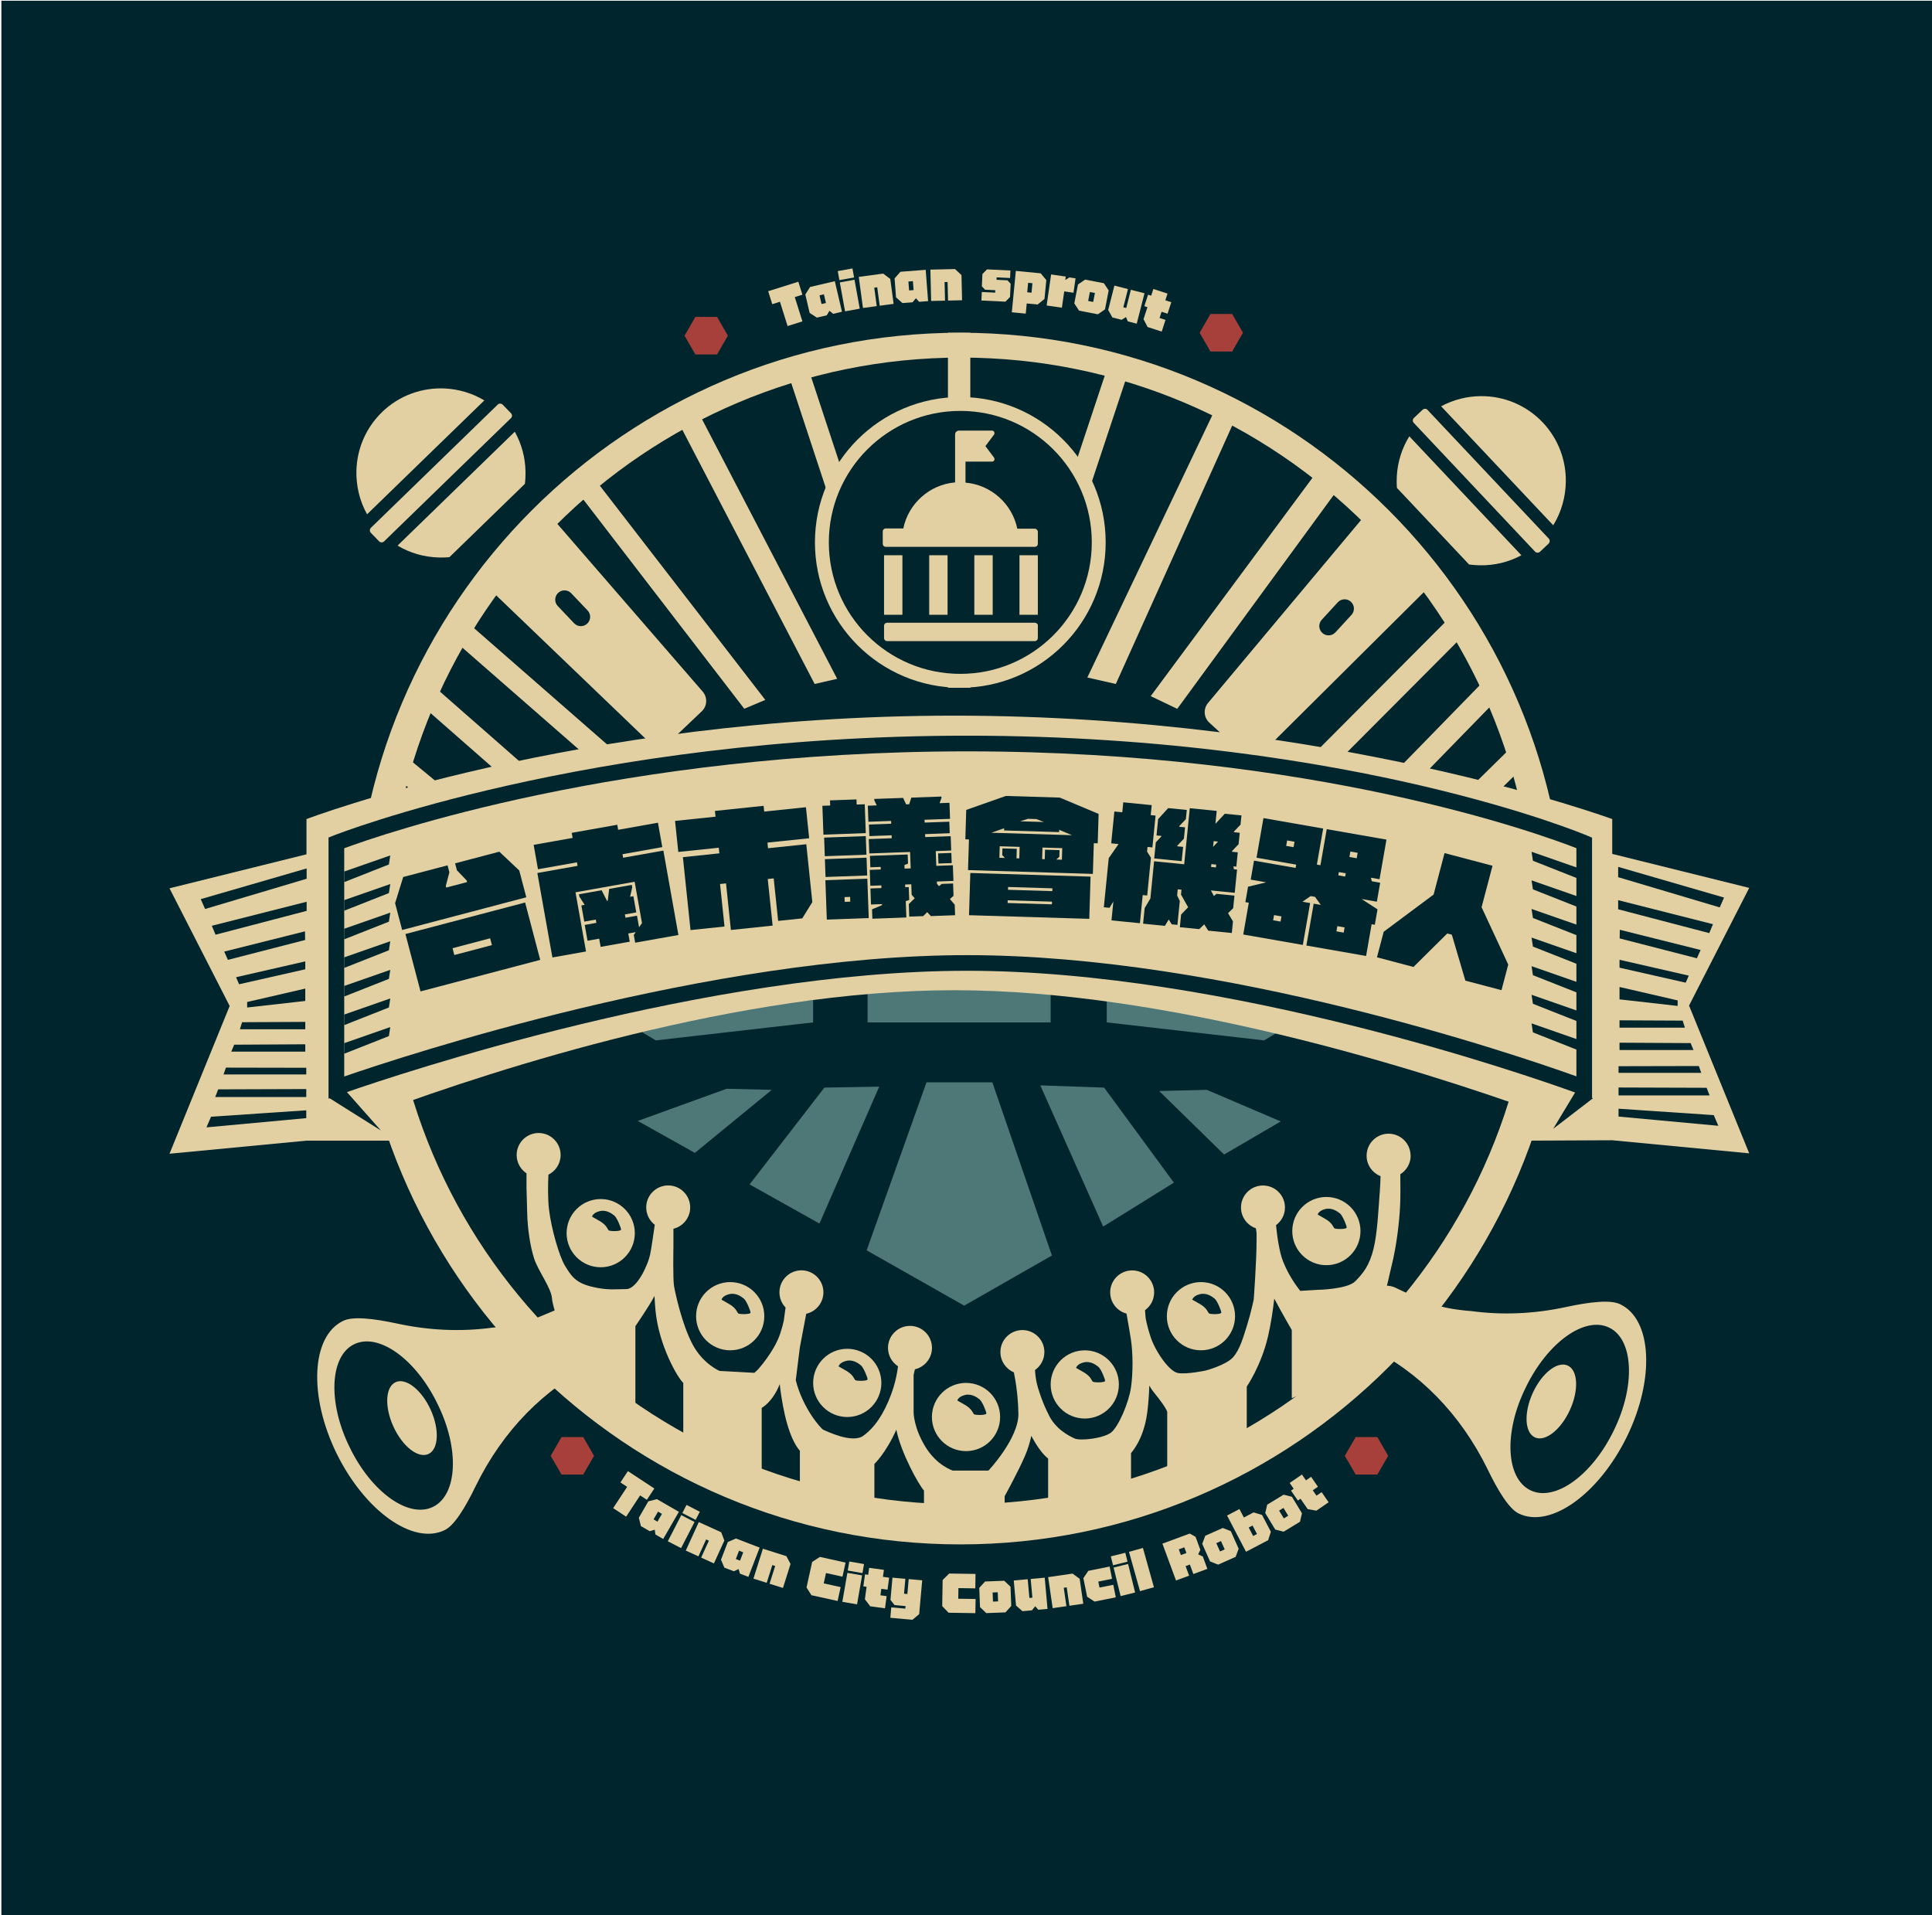<?xml version="1.0" encoding="UTF-8"?><svg xmlns="http://www.w3.org/2000/svg" viewBox="0 0 863.87 856.38"><defs><style>.cls-1{fill:#e0cea1;}.cls-2{fill:#e2d0a3;}.cls-3{fill:#00252c;}.cls-4{fill:#4e7878;}.cls-5{fill:#a7403b;}</style></defs><g id="_圖層_12"><rect class="cls-3" x=".62" y=".32" width="863.87" height="857.64"/></g><g id="_底圈"><circle class="cls-3" cx="429.76" cy="426.83" r="270.64"/></g><g id="_放射線"><rect class="cls-2" x="192.26" y="337.25" width="10" height="40.94" transform="translate(-204.28 282.63) rotate(-50.53)"/><rect class="cls-2" x="215.49" y="297.32" width="10" height="78.8" transform="translate(-178.05 280.5) rotate(-48.75)"/><rect class="cls-2" x="243.57" y="264.62" width="10" height="109.84" transform="translate(-155.61 296.41) rotate(-48.85)"/><polygon class="cls-2" points="332.79 316.91 259.07 221.07 266.75 215.27 342.19 312.95 332.79 316.91"/><polygon class="cls-2" points="364.26 305.83 303.23 188.61 312.1 183.99 374.34 303.53 364.26 305.83"/><polygon class="cls-2" points="394.7 295.37 353.68 170.94 362.57 168.22 403.59 292.64 394.7 295.37"/><rect class="cls-2" x="637.15" y="349.37" width="50.35" height="10" transform="translate(-58.38 566.11) rotate(-44.52)"/><rect class="cls-2" x="599.42" y="329.37" width="83.93" height="10" transform="translate(-45.76 560.21) rotate(-45.73)"/><rect class="cls-2" x="557.1" y="311.91" width="115.21" height="10" transform="translate(-43.65 528.71) rotate(-45.11)"/><polygon class="cls-2" points="526.39 316.95 514.52 311.27 588.8 211 598.85 217.93 526.39 316.95"/><polygon class="cls-2" points="498.93 305.83 486.19 302.94 542.47 184.81 551.51 189.09 498.93 305.83"/><polygon class="cls-2" points="461.63 295.37 452.62 292.4 495.65 162.93 504.65 165.9 461.63 295.37"/><rect class="cls-2" x="423.86" y="148.78" width="10" height="158.75"/></g><g id="_議會"><path class="cls-3" d="M182.98,485.06l51.72-12.48,196.86,111.59,190.26-111.59,53.98,20.44s-28.63,102.83-85.3,143.15c-56.67,40.31-93.82,57.86-158.21,59.6-64.38,1.74-130.4-32.14-157.28-55.51-26.87-23.37-86.88-88.72-92.03-155.19Z"/><polygon class="cls-4" points="387.94 443.93 428.41 437.97 469.78 444.87 469.78 457.15 387.94 457.15 387.94 443.93"/><polygon class="cls-4" points="363.58 447.13 363.58 457.15 293.21 465.2 287.05 461.48 326.85 450.77 363.58 447.13"/><polygon class="cls-4" points="494.87 447.13 494.87 457.15 565.24 465.2 571.4 461.48 531.6 450.77 494.87 447.13"/><polygon class="cls-4" points="414.27 483.95 443.72 483.95 470.35 561.38 431.13 583.8 387.51 559.07 414.27 483.95"/><polygon class="cls-4" points="393.12 485.88 368.61 486.31 335.17 529.6 366.41 547.09 393.12 485.88"/><polygon class="cls-4" points="465.16 485.31 493.7 486.31 524.89 528.81 493.27 548.45 465.16 485.31"/><polygon class="cls-4" points="345.09 487.31 310.7 515.5 285.19 501.21 324.89 486.83 345.09 487.31"/><polygon class="cls-4" points="518.3 487.83 547.33 516.23 572.68 501.43 539.61 487.31 518.3 487.83"/></g><g id="_觀眾"><path class="cls-3" d="M568.65,641.92h0s-.01.02,0,0Z"/><path class="cls-3" d="M641.82,516.91c0-10.94-8.9-19.83-19.83-19.83s-19.83,8.9-19.83,19.83c0,5.51,2.23,10.59,6.01,14.24-.03.47-.06.92-.1,1.36-.11,1.39-.22,2.96-.33,4.67,0,.07,0,.14-.01.21-3.49-4.2-8.75-6.88-14.64-6.88-3.2,0-6.21.8-8.86,2.2-2.93-7.29-10.07-12.46-18.4-12.46-10.94,0-19.83,8.9-19.83,19.83,0,5.92,2.64,11.39,6.97,15.09-.03,6.14-.57,15.34-.92,20.8-3.48-4.49-8.91-7.39-15.03-7.39-4.01,0-7.73,1.25-10.8,3.37-2.58-7.96-10.06-13.74-18.87-13.74-10.94,0-19.83,8.9-19.83,19.83,0,6.54,3.22,12.49,8.32,16.14.46,2.63.8,4.71,1.02,6.18-3.24-2.57-7.33-4.11-11.79-4.11-2.92,0-5.67.68-8.14,1.85-2.74-7.68-10.06-13.19-18.67-13.19-10.94,0-19.83,8.9-19.83,19.83,0,3.82,1.09,7.44,3.02,10.53-2.79-1.61-6.03-2.55-9.48-2.55-2.79,0-5.44.62-7.83,1.7,2.34-3.27,3.69-7.26,3.69-11.55,0-10.94-8.9-19.83-19.83-19.83s-19.08,8.19-19.77,18.51c-2.76-1.57-5.95-2.47-9.36-2.47-3.59,0-6.93,1.01-9.79,2.74l1.38-7.25c5.41-3.58,8.82-9.67,8.82-16.52,0-10.94-8.9-19.83-19.83-19.83-9.61,0-17.64,6.87-19.45,15.95-3.44-3.45-8.2-5.58-13.46-5.58-5.53,0-10.5,2.38-13.98,6.15-.08-.39-.15-.76-.2-1.07-.24-1.75-.27-9.52-.15-15.67v-2.37c4.63-3.67,7.49-9.31,7.49-15.53,0-10.94-8.9-19.83-19.83-19.83-9.7,0-17.78,7-19.49,16.22-3.24-2.55-7.31-4.08-11.74-4.08-4.73,0-9.04,1.74-12.37,4.59-.11-1.93-.15-4.13-.12-6.5,3.55-3.63,5.61-8.55,5.61-13.83,0-10.94-8.9-19.83-19.83-19.83s-19.83,8.9-19.83,19.83c0,4.6,1.58,8.97,4.4,12.46v2.47s.16,4.29.32,11.18c.19,8.22,1.53,16.91,3.58,23.26,1.06,3.29,2.84,6.53,4.56,9.65,1.06,1.92,2.64,4.81,2.97,5.98.87,8.86,13.36,26.15,19.72,32.35,6.9,6.73,20.63,17.99,21.21,18.47l16.34,13.38c.48.79.95.37,1.41,1.05l5.6,2.74c1.27.62,31.25,15.3,35.26,17.16l11.28,5.24,53.32,14.6,58.25.64,52.68-12.07.45-.1,3.38-1.74,51.87-31.44s.01-.02,0,0l14.64-7.66c.9-.47,22.14-11.75,33.49-32.63,3.14-5.78,5.54-9.89,7.47-13.2,4.27-7.31,6.62-11.34,8.65-19.47,3.16-12.62,3.99-25.39,4.17-29.01.12-2.39.17-5.86.15-10.35,2.94-3.51,4.59-7.96,4.59-12.7ZM424.19,667.57v-.3s.09.03.12.04l.9.27h-1.02Z"/><path class="cls-1" d="M268.6,536.14c-8.42,0-15.25,6.83-15.25,15.25s6.83,15.25,15.25,15.25,15.25-6.83,15.25-15.25-6.83-15.25-15.25-15.25ZM272.18,550.14c-.53-.44-.79-2.32-4.12-4.22l-3.33-1.9s.26-1.66,3.33-2.45c3.06-.79,5.52,1.07,6.65,1.98,1.14.91,2.98,5.38,2.98,6.25s-4.99.79-5.52.35Z"/><path class="cls-1" d="M326.5,573.27c-8.42,0-15.25,6.83-15.25,15.25s6.83,15.25,15.25,15.25,15.25-6.83,15.25-15.25-6.83-15.25-15.25-15.25ZM330.08,587.26c-.53-.44-.79-2.32-4.12-4.22l-3.33-1.9s.26-1.66,3.33-2.45c3.06-.79,5.52,1.07,6.65,1.98,1.14.91,2.98,5.38,2.98,6.25s-4.99.79-5.52.35Z"/><path class="cls-1" d="M378.84,603.1c-8.42,0-15.25,6.83-15.25,15.25s6.83,15.25,15.25,15.25,15.25-6.83,15.25-15.25-6.83-15.25-15.25-15.25ZM382.42,617.09c-.53-.44-.79-2.32-4.12-4.22l-3.33-1.9s.26-1.66,3.33-2.45c3.06-.79,5.52,1.07,6.65,1.98s2.98,5.38,2.98,6.25-4.99.79-5.52.35Z"/><path class="cls-1" d="M431.94,618.35c-8.42,0-15.25,6.83-15.25,15.25s6.83,15.25,15.25,15.25,15.25-6.83,15.25-15.25-6.83-15.25-15.25-15.25ZM435.52,632.35c-.53-.44-.79-2.32-4.12-4.22l-3.33-1.9s.26-1.66,3.33-2.45c3.06-.79,5.52,1.07,6.65,1.98,1.14.91,2.98,5.38,2.98,6.25s-4.99.79-5.52.35Z"/><path class="cls-1" d="M485.04,603.78c-8.42,0-15.25,6.83-15.25,15.25s6.83,15.25,15.25,15.25,15.25-6.83,15.25-15.25-6.83-15.25-15.25-15.25ZM488.62,617.77c-.53-.44-.79-2.32-4.12-4.22l-3.33-1.9s.26-1.66,3.33-2.45c3.06-.79,5.52,1.07,6.65,1.98s2.98,5.38,2.98,6.25-4.99.79-5.52.35Z"/><path class="cls-1" d="M536.99,573.27c-8.42,0-15.25,6.83-15.25,15.25s6.83,15.25,15.25,15.25,15.25-6.83,15.25-15.25-6.83-15.25-15.25-15.25ZM540.58,587.26c-.53-.44-.79-2.32-4.12-4.22l-3.33-1.9s.26-1.66,3.33-2.45c3.06-.79,5.52,1.07,6.65,1.98,1.14.91,2.98,5.38,2.98,6.25s-4.99.79-5.52.35Z"/><path class="cls-1" d="M593.07,535.21c-8.42,0-15.25,6.83-15.25,15.25s6.83,15.25,15.25,15.25,15.25-6.83,15.25-15.25-6.83-15.25-15.25-15.25ZM596.65,549.2c-.53-.44-.79-2.32-4.12-4.22l-3.33-1.9s.26-1.66,3.33-2.45c3.06-.79,5.52,1.07,6.65,1.98s2.98,5.38,2.98,6.25-4.99.79-5.52.35Z"/><path class="cls-2" d="M630.72,516.75c0-5.43-4.4-9.83-9.83-9.83s-9.83,4.4-9.83,9.83c0,4.16,2.59,7.71,6.24,9.15-.06,2.27-.17,4.82-.37,7.25-.54,6.69-.97,18.02-2.8,25.35-1.83,7.34-4.53,10.71-8.09,14.36-3.56,3.65-16.83,3.87-16.83,3.87l-7.8.46s-4.67-5.51-7.68-13.09c-1.68-4.24-2.65-11.08-3.17-16.29,2.42-1.79,4-4.65,4-7.9,0-5.43-4.4-9.83-9.83-9.83s-9.83,4.4-9.83,9.83c0,4.31,2.78,7.97,6.64,9.29.1.67.21,1.36.32,2.07,0,.97,0,2.04,0,3.26,0,9.57-1.27,26.53-1.27,26.53,0,0-1.27,6.08-2.91,11.26-1.65,5.19-3.16,11.01-6.33,14.56-3.16,3.54-12.28,5.95-12.28,5.95,0,0-8.48,1.8-12.4,1.09-3.92-.71-10.12-9.82-12.15-16.02-2.03-6.2-2.28-8.86-2.28-8.86l-.25-3.2c2.47-1.79,4.08-4.69,4.08-7.97,0-5.43-4.4-9.83-9.83-9.83s-9.83,4.4-9.83,9.83c0,4.55,3.1,8.37,7.3,9.49.73,4.11,1.56,8.85,1.99,11.71.87,5.84.99,14.7,0,21.41-.99,6.71-5.54,17.39-8.84,20.01-3.29,2.62-13.64,3.89-16.3,2.72-2.65-1.17-8.98-4.39-11.94-11.25,0,0-2.25-4.05-4.51-11.49-.82-2.69-1.18-5.45-1.31-7.88,2.53-1.78,4.19-4.71,4.19-8.04,0-5.43-4.4-9.83-9.83-9.83s-9.83,4.4-9.83,9.83c0,4.08,2.49,7.58,6.02,9.07.35,1.67.97,4.95,1.43,9.22,0,0,0,.01,0,.02.03.49.09,1.01.16,1.53.22,2.33.38,4.89.44,7.62.21,11.09-13.39,25.54-13.39,25.54h-15.9s-7.11-2.11-12.34-10.69c-5.23-8.58-5.23-15.27-5.23-15.27v-16.84c.21-.89.4-1.72.58-2.49,4.37-1,7.63-4.91,7.63-9.58,0-5.43-4.4-9.83-9.83-9.83s-9.83,4.4-9.83,9.83c0,3.45,1.78,6.48,4.47,8.23,0,0,0,.02,0,.02-.02.14-.14.91-.31,2.15-.47,2.85-1.29,6.45-2.73,10.33-3.35,8.99-7.53,15.06-12.55,18.62-5.02,3.56-16.73-2.3-17.78-2.72-1.05-.42-9.2-9.62-12.34-22.17l1.82-14.64,2.86-15.07c4.4-.98,7.68-4.9,7.68-9.59,0-5.43-4.4-9.83-9.83-9.83s-9.83,4.4-9.83,9.83c0,2.64,1.04,5.03,2.73,6.79-.18,1.23-.47,3.35-.8,5.98-.38,1.69-.91,3.64-1.64,5.83-2.72,8.06-9.93,15.94-9.93,15.94l-1.56,1.46-15.56-.85s-7.5-3.11-12.16-12.02c-4.67-8.91-7.64-22.63-8.2-25.88-.57-3.25-.28-17.51-.28-17.51v-8.16c4.3-1.05,7.49-4.91,7.49-9.54,0-5.43-4.4-9.83-9.83-9.83s-9.83,4.4-9.83,9.83c0,3.16,1.5,5.97,3.82,7.77-.64,4.61-1.53,10.6-2.07,13.3-.81,4.07-5.69,15.45-10.73,15.45s-8.46.65-15.65-1.14c-7.2-1.79-9.06-5.04-11.67-9.27-2.6-4.23-6.18-16.75-7.16-25.21-.6-5.23-.46-11.51-.26-15.54,3.23-1.61,5.45-4.94,5.45-8.8,0-5.43-4.4-9.83-9.83-9.83s-9.83,4.4-9.83,9.83c0,3.42,1.75,6.43,4.4,8.19v6.39s.15,4.31.31,11.3c.16,6.99,1.31,14.88,3.1,20.41,1.79,5.53,7.64,13.17,7.97,17.73s6.38,22.73,13.05,29.23c6.67,6.51,24.26,18.39,24.26,18.39v-35.1s6.58-9.57,8.54-13.52c.11,2.28.25,4.48.45,6.53,1.53,15.82,10.02,30.24,12.42,32.36v25.83s31.11,13.28,35.07,15.12v-29.78s4.86-2.48,8.08-10.66c.04.55.09,1.09.15,1.58,1.37,10.7,3.96,22.62,8.84,28.27v16.52l33.32,8.37v-19.03s5.07-4.71,9.81-15.3c0,0,0,0,0,0,2.11,10.49,10.06,24.71,12.36,27.22v10.88h36.07v-8.37s5.22-9.35,8.84-17.43c1.6-3.59,2.54-6.94,3.08-9.56,2.38,4.49,5.09,8.32,7.52,10.16v22.47l37.07-8.49v-16.45s5.65-5.84,7.24-18.04c.49-3.78.81-7.96.94-12.12.58,1.05,1.18,1.99,1.8,2.74,7.21,8.86,6.2,9.49,6.2,9.49v26.96l35.57-18.29v-20.44s6.46-9.37,9.49-22.4c1.33-5.7,2.22-11.84,2.81-16.94,3.49,6.61,7.83,14.03,7.83,14.03v30.51s22.37-8.18,32.4-26.63c10.03-18.45,9.67-22.31,12.15-32.24,2.48-9.93,3.56-20.61,3.88-27.08.18-3.63.16-9.64.1-14.21,2.78-1.74,4.63-4.82,4.63-8.33Z"/></g><g id="_圖層_7"><path class="cls-2" d="M289.23,670.62l-3-1.97-6.26,9.51-5.81-3.82,6.26-9.51-3-1.97,3.34-5.07,11.81,7.77-3.34,5.07Z"/><path class="cls-2" d="M303.55,675.99l-7.01,12.15-3.49-2.02-.28-2.12-2.27.65-3.93-2.27-.92-3.73,4.24-7.35,3.84-.98,9.82,5.67ZM293.98,680.38l2-3.46-1.75-1.01-2,3.46,1.75,1.01Z"/><path class="cls-2" d="M298.6,689.16l6.02-11.69,5.94,3.06-6.02,11.69-5.94-3.06ZM305.1,676.54l1.87-3.64,5.94,3.06-1.87,3.64-5.94-3.06Z"/><path class="cls-2" d="M312.45,680.57l10.03,4.57,1.41,3.69-4.67,10.24-5.71-2.61,3.45-7.56-1.22-.56-3.45,7.56-5.65-2.58,5.82-12.76Z"/><path class="cls-2" d="M339.67,691.99l-5.04,13.1-3.76-1.45-.61-2.06-2.14,1-4.24-1.63-1.5-3.54,3.05-7.92,3.64-1.57,10.59,4.07ZM330.9,697.82l1.43-3.73-1.88-.72-1.43,3.73,1.88.72Z"/><path class="cls-2" d="M341.12,692.49l10.51,3.33,1.85,3.49-3.39,10.73-5.99-1.89,2.51-7.93-1.28-.41-2.51,7.93-5.93-1.88,4.23-13.37Z"/><path class="cls-2" d="M375.89,709.67l-1.37,6.19-11.69-2.58-2.2-3.46,2.52-11.42,3.46-2.25,11.48,2.54-1.39,6.3-7.36-1.63-1.02,4.63,7.57,1.67Z"/><path class="cls-2" d="M376.64,716.23l2.25-12.95,6.58,1.14-2.25,12.95-6.58-1.14ZM379.06,702.24l.7-4.03,6.58,1.14-.7,4.04-6.58-1.14Z"/><path class="cls-2" d="M394.07,710.42l-.39,2.89,2.77.38-.74,5.45-6.58-.9-2.41-3.13.76-5.6-1.44-.2.73-5.35,1.44.2.42-3.12,6.6.9-.43,3.12,2.77.38-.73,5.35-2.77-.38Z"/><path class="cls-2" d="M412.35,706.62l-1.35,15.12-3.01,2.52-9.89-.88.41-4.67,6.3.56.1-1.13-4.92-.44-1.82-2.31.88-9.96,5.77.51-.59,6.67,1.49.13.59-6.67,6.03.54Z"/><path class="cls-2" d="M436.22,714.96l-.1,6.34-11.97-.19-2.85-2.94.19-11.7,2.94-2.89,11.76.19-.1,6.45-7.54-.12-.08,4.75,7.75.12Z"/><path class="cls-2" d="M438.2,718.61l-.33-8.62,2.6-2.85,8.56-.32,2.81,2.65.33,8.62-2.6,2.87-8.56.32-2.81-2.67ZM446.28,716.04l-.15-4.07-2.29.09.15,4.07,2.29-.09Z"/><path class="cls-2" d="M467.13,705.44l1.26,13.97-4.12.37-1.39-1.56-1.46,1.82-4.23.38-2.89-2.52-1.01-11.21,6.23-.56.76,8.37,1.34-.12-.76-8.37,6.25-.57Z"/><path class="cls-2" d="M468.67,705.2l10.91-1.59,3.18,2.34,1.62,11.14-6.21.9-1.2-8.23-1.33.19,1.2,8.23-6.15.89-2.02-13.88Z"/><path class="cls-2" d="M489.41,716.13l-3.31-2.16-1.68-8.32,2.21-3.27,9.51-1.92,1.1,5.48-6.15,1.24.54,2.68,6.16-1.24,1.13,5.6-9.51,1.92Z"/><path class="cls-2" d="M497.67,699.89l-.98-3.98,6.48-1.6.98,3.98-6.48,1.6ZM501.07,713.67l-3.14-12.76,6.48-1.6,3.14,12.76-6.48,1.6Z"/><path class="cls-2" d="M515.97,709.71l-6.23,1.75-4.93-17.57,6.23-1.75,4.93,17.57Z"/><path class="cls-2" d="M536.72,692.98l-.97,2.04,2.07.94,2.04,5.54-6.26,2.31-1.56-4.24-1.91.71,1.57,4.25-5.87,2.16-6.07-16.47,12.23-4.51,2.6,1.48,2.13,5.79ZM530.49,694.41l-.94-2.54-2.46.91.94,2.54,2.46-.91Z"/><path class="cls-2" d="M541.06,698.18l-3.5-7.88,1.36-3.61,7.83-3.48,3.59,1.41,3.51,7.88-1.35,3.63-7.83,3.48-3.6-1.43ZM547.6,692.79l-1.65-3.72-2.09.93,1.66,3.72,2.09-.93Z"/><path class="cls-2" d="M564.32,677.4l3.93,7.51-1.21,3.76-9.9,5.18-8.48-16.2,5.54-2.9,1.98,3.78,4.35-2.28,3.78,1.15ZM560.06,682.12l-1.71.9,1.98,3.78,1.71-.9-1.98-3.78Z"/><path class="cls-2" d="M570.21,683.92l-4.48-7.38.89-3.76,7.32-4.45,3.74.94,4.48,7.38-.88,3.78-7.32,4.45-3.75-.96ZM576.01,677.74l-2.12-3.48-1.96,1.19,2.12,3.48,1.96-1.19Z"/><path class="cls-2" d="M586.99,666.36l1.66,2.41,2.3-1.58,3.12,4.53-5.47,3.76-3.89-.69-3.2-4.66-1.19.82-3.06-4.45,1.19-.82-1.79-2.6,5.49-3.77,1.79,2.6,2.3-1.58,3.06,4.45-2.3,1.58Z"/><path class="cls-2" d="M170.77,184.33c-7.33,7.12-11.12,16.51-11.4,25.97-.19,6.77,1.36,13.57,4.76,19.67l52.44-50.94c-5.4-3.22-11.39-4.99-17.5-5.32-10.14-.53-20.46,2.98-28.31,10.61h0Z"/><path class="cls-2" d="M228.92,185.69c-.04-.33-.16-.64-.4-.89l-3.78-3.89c-.23-.24-.53-.35-.84-.41-.09-.02-.18-.04-.29-.04-.37,0-.73.13-1.02.41l-56.79,55.17c-.23.22-.32.49-.4.78-.08.36-.02.72.15,1.04.07.12.13.25.21.33l3.78,3.89c.14.15.33.26.51.34.02.02.07,0,.09.02.53.17,1.13.09,1.56-.33l56.79-55.17c.36-.35.47-.82.43-1.28v.02Z"/><path class="cls-2" d="M230.18,193.04l-52.42,50.92c5.62,3.37,11.93,5.12,18.28,5.31,1.63.04,3.26.01,4.9-.13l33.76-32.79c.23-1.82.3-3.63.28-5.44-.1-6.16-1.69-12.31-4.78-17.84v-.03Z"/><path class="cls-2" d="M299.18,331.94l14.6-13.88c2.48-2.36,2.67-6.22.41-8.83l-70.15-80.95-30.99,29.46,77.29,74.17c2.47,2.38,6.36,2.4,8.84.04h0ZM249.4,270.99c-1.59-1.67-1.52-4.28.15-5.87,1.67-1.59,4.28-1.52,5.87.15l7.31,7.69c1.59,1.67,1.52,4.28-.15,5.87s-4.28,1.52-5.87-.15l-7.31-7.69Z"/><path class="cls-2" d="M270.97,591.41c-3.53-7.44-11.15-10.97-17.1-8.18l-.37.19c-1.12.56-2.42,1.12-3.53,1.67,0,0-7.66,3.35-13.66,5.63-6,2.28-16.26,2.93-16.26,2.93-13.75,1.86-28.07,1.3-42.57-1.86-10.41-2.23-19.89-3.35-24.16-1.12-14.13,6.88-15.43,33.46-2.79,59.29,12.64,25.65,34.2,41.08,48.33,34.2,4.28-2.04,9.29-10.22,13.94-19.89,12.08-24.54,30.48-43.49,53.53-54.65,5.76-2.79,8.18-10.97,4.65-18.22ZM193.64,673.76c-10.97,5.39-27.7-6.69-37.36-26.77-9.85-20.07-8.74-40.71,2.04-45.91,10.97-5.39,27.7,6.69,37.36,26.77,9.85,19.89,8.92,40.52-2.04,45.91Z"/><ellipse class="cls-2" cx="184.23" cy="634.08" rx="9.14" ry="17.66" transform="translate(-246.63 133.72) rotate(-24.53)"/><path class="cls-2" d="M611.58,602.2c23.05,11.15,41.45,30.11,53.53,54.65,4.65,9.67,9.67,17.84,13.94,19.89,14.13,6.88,35.69-8.55,48.33-34.2,12.64-25.84,11.34-52.42-2.79-59.29-4.28-2.23-13.75-1.12-24.16,1.12-14.5,3.16-28.81,3.72-42.57,1.86,0,0-10.26-.65-16.26-2.93-6-2.28-13.66-5.63-13.66-5.63-1.12-.56-2.42-1.12-3.53-1.67l-.37-.19c-5.95-2.79-13.57.74-17.1,8.18-3.53,7.25-1.12,15.43,4.65,18.22ZM682.21,620.42c9.67-20.07,26.39-32.16,37.36-26.77,10.78,5.2,11.9,25.84,2.04,45.91-9.67,20.07-26.39,32.16-37.36,26.77s-11.9-26.02-2.04-45.91Z"/><ellipse class="cls-2" cx="693.66" cy="626.65" rx="17.66" ry="9.14" transform="translate(-164.42 997.54) rotate(-65.47)"/><path class="cls-2" d="M689.9,188.98c-7.5-7.96-17.66-11.94-27.81-11.85-6.11.05-12.18,1.56-17.71,4.54l50.13,53.21c3.66-5.94,5.52-12.67,5.62-19.44.15-9.46-3.22-19.01-10.23-26.45h0Z"/><path class="cls-2" d="M631.73,187.75c-.06.45.03.93.37,1.29l54.29,57.63c.41.44,1,.55,1.54.4.02-.02.07,0,.09-.02.19-.07.38-.18.53-.31l3.94-3.72c.09-.08.15-.21.22-.32.19-.32.26-.67.2-1.03-.07-.3-.15-.57-.36-.8l-54.29-57.63c-.27-.29-.62-.44-1-.45-.11,0-.2,0-.29.03-.32.05-.61.15-.86.38l-3.94,3.72c-.25.24-.38.54-.43.87v-.02Z"/><path class="cls-2" d="M630.15,195.1c-3.33,5.38-5.2,11.45-5.57,17.61-.1,1.81-.11,3.62.04,5.45l32.27,34.26c1.63.21,3.26.31,4.89.35,6.35.1,12.73-1.38,18.49-4.49l-50.11-53.19v.03Z"/><path class="cls-2" d="M555.58,336.75c2.52,2.32,6.41,2.23,8.84-.19l75.98-75.51-31.5-28.91-68.73,82.16c-2.21,2.65-1.96,6.51.56,8.82l14.84,13.62h0ZM597.12,282.75c-1.56,1.7-4.17,1.81-5.87.25s-1.81-4.17-.25-5.87l7.17-7.81c1.56-1.7,4.17-1.81,5.87-.25s1.81,4.17.25,5.87l-7.17,7.81Z"/><polygon class="cls-5" points="260.77 642.55 251.08 642.55 246.23 650.95 251.08 659.34 260.77 659.34 265.62 650.95 260.77 642.55"/><polygon class="cls-5" points="615.86 642.55 606.17 642.55 601.32 650.95 606.17 659.34 615.86 659.34 620.71 650.95 615.86 642.55"/><polygon class="cls-5" points="320.62 141.7 310.93 141.7 306.08 150.1 310.93 158.49 320.62 158.49 325.47 150.1 320.62 141.7"/><polygon class="cls-5" points="550.94 140.38 541.24 140.38 536.4 148.78 541.24 157.18 550.94 157.18 555.79 148.78 550.94 140.38"/><path class="cls-2" d="M429.39,148.78c-149.61,0-270.89,121.28-270.89,270.89s121.28,270.89,270.89,270.89,270.89-121.28,270.89-270.89-121.28-270.89-270.89-270.89ZM429.76,672.63c-141.59,0-256.37-114.78-256.37-256.37s114.78-256.37,256.37-256.37,256.37,114.78,256.37,256.37-114.78,256.37-256.37,256.37Z"/><path class="cls-2" d="M358.8,131.76l-3.43,1.08,3.42,10.86-6.63,2.09-3.42-10.86-3.43,1.08-1.83-5.79,13.48-4.25,1.83,5.79Z"/><path class="cls-2" d="M373.28,125.74l3.2,13.66-3.93.92-1.66-1.36-1.21,2.03-4.42,1.03-3.23-2.09-1.94-8.26,2.13-3.35,11.04-2.59ZM369.31,135.49l-.91-3.88-1.96.46.91,3.88,1.96-.46Z"/><path class="cls-2" d="M375.32,125.25l-.73-4.03,6.57-1.19.73,4.03-6.57,1.19ZM377.86,139.21l-2.35-12.93,6.57-1.19,2.35,12.93-6.57,1.19Z"/><path class="cls-2" d="M383.98,123.81l10.93-1.47,3.16,2.37,1.5,11.16-6.22.83-1.11-8.24-1.33.18,1.11,8.24-6.16.83-1.87-13.9Z"/><path class="cls-2" d="M413.91,120.66l1.08,13.98-4.02.31-1.43-1.6-1.5,1.82-4.52.35-2.87-2.56-.65-8.46,2.61-2.98,11.31-.87ZM408.5,129.7l-.31-3.98-2.01.16.31,3.98,2.01-.16Z"/><path class="cls-2" d="M416.01,120.56l11.02-.26,2.88,2.7.27,11.25-6.28.15-.2-8.31-1.34.03.2,8.31-6.21.15-.34-14.03Z"/><path class="cls-2" d="M438.82,134.38l.18-3.82,5.98.29.05-1.09-4.57-.22-1.44-1.52.26-5.5,2.05-2.07,10.47.5-.16,3.36-6-.29-.05,1.09,4.87.23,1.44,1.52-.29,5.96-2.05,2.07-10.74-.52Z"/><path class="cls-2" d="M467.85,125.22l-.82,8.45-3.07,2.49-4.87-.47-.44,4.54-6.23-.6,1.8-18.5,11.1,1.08,2.53,3.03ZM461.64,126.64l-1.92-.19-.41,4.24,1.92.19.41-4.24Z"/><path class="cls-2" d="M480,130.89l-4.14-.6-1.05,7.29-6.82-.98,2-13.88,6.55.94-.22,1.54,1.84-1.14,2.76.4-.92,6.42Z"/><path class="cls-2" d="M480.36,135.68l1.64-8.47,3.18-2.19,8.41,1.62,2.14,3.21-1.64,8.47-3.18,2.21-8.41-1.62-2.13-3.23ZM488.81,135.01l.77-4-2.25-.43-.77,4,2.25.43Z"/><path class="cls-2" d="M511.75,131.12l-3.47,13.6-4.01-1.02-.79-1.93-1.98,1.23-4.11-1.05-1.88-3.34,2.78-10.91,6.07,1.55-2.08,8.14,1.3.33,2.08-8.14,6.09,1.55Z"/><path class="cls-2" d="M519.38,139.4l-.9,2.78,2.66.86-1.7,5.23-6.31-2.05-1.82-3.51,1.75-5.37-1.38-.45,1.67-5.13,1.38.45.98-3,6.33,2.06-.97,3,2.66.86-1.67,5.13-2.66-.86Z"/></g><g id="_中間字條"><path class="cls-2" d="M720.89,509.85l61.25,5.85-26.9-66.07,26.9-52.62-61.25-15.2v-15.57s-125.53-46.25-294.22-46.25-289.63,46.25-289.63,46.25v15.75l-61.25,15.2,26.9,52.62-26.9,66.07,61.25-5.85s12.4-5.33,33.19-12.98l-16.16,5.42-17.03,7.56h42.65l-9.46-12.98c53.1-19.55,160.89-54.29,256.44-54.29s206.87,35.01,261,54.45l-5.34,12.82,38.56-.18"/><polygon class="cls-3" points="174.5 382.5 153.91 389.69 153.91 394.42 173.89 386.53 174.5 382.5"/><polygon class="cls-3" points="174.5 395.29 153.91 402.48 153.91 407.21 173.89 399.32 174.5 395.29"/><polygon class="cls-3" points="174.5 408.08 153.91 415.27 153.91 420 173.89 412.11 174.5 408.08"/><polygon class="cls-3" points="174.5 420.87 153.91 428.06 153.91 432.79 173.89 424.9 174.5 420.87"/><polygon class="cls-3" points="174.5 433.66 153.91 440.85 153.91 445.58 173.89 437.69 174.5 433.66"/><polygon class="cls-3" points="174.5 446.45 153.91 453.64 153.91 458.37 173.89 450.48 174.5 446.45"/><polygon class="cls-3" points="174.5 459.24 153.91 466.43 153.91 471.16 173.89 463.27 174.5 459.24"/><polygon class="cls-3" points="684.82 380.86 705.41 388.04 705.41 392.77 685.43 384.88 684.82 380.86"/><polygon class="cls-3" points="684.82 393.65 705.41 400.83 705.41 405.56 685.43 397.67 684.82 393.65"/><polygon class="cls-3" points="684.82 406.44 705.41 413.62 705.41 418.35 685.43 410.46 684.82 406.44"/><polygon class="cls-3" points="684.82 419.23 705.41 426.41 705.41 431.14 685.43 423.25 684.82 419.23"/><polygon class="cls-3" points="684.82 432.02 705.41 439.2 705.41 443.93 685.43 436.04 684.82 432.02"/><polygon class="cls-3" points="684.82 444.81 705.41 452 705.41 456.72 685.43 448.83 684.82 444.81"/><polygon class="cls-3" points="684.82 457.6 705.41 464.79 705.41 469.51 685.43 461.62 684.82 457.6"/><polygon class="cls-3" points="137.11 388.31 89.76 402.04 91.7 406.44 137.11 392.92 137.11 388.31"/><polygon class="cls-3" points="137.11 403.21 94.71 413.95 96.38 417.94 137.11 407.28 137.11 403.21"/><polygon class="cls-3" points="136.37 416.44 100.25 425.49 101.91 429.19 136.44 420.3 136.37 416.44"/><polygon class="cls-3" points="136.5 429.87 136.5 433.4 106.9 440.1 105.54 436.95 136.5 429.87"/><polygon class="cls-3" points="136.5 442.03 110.51 448.03 110.51 450.49 136.5 447.56 136.5 442.03"/><polygon class="cls-3" points="136.5 456.93 136.5 460.22 107.27 460.22 108.25 457.07 136.5 456.93"/><polygon class="cls-3" points="136.5 466.94 136.5 470.22 103.42 470.22 104.71 467.12 136.5 466.94"/><polygon class="cls-3" points="136.94 477.44 101.03 477.37 99.96 480.42 136.94 480.42 136.94 477.44"/><polygon class="cls-3" points="136.94 486.96 136.94 490.52 96.24 490.52 97.55 487.09 136.94 486.96"/><polygon class="cls-3" points="136.94 496.46 94.36 499.33 92.32 504.09 136.94 499.96 136.94 496.46"/><polygon class="cls-3" points="723.54 387.61 770.89 401.34 768.95 405.73 723.54 392.22 723.54 387.61"/><polygon class="cls-3" points="723.54 402.5 765.94 413.24 764.27 417.23 723.54 406.57 723.54 402.5"/><polygon class="cls-3" points="724.28 415.74 760.4 424.78 758.74 428.48 724.21 419.6 724.28 415.74"/><polygon class="cls-3" points="724.15 429.16 724.15 432.69 753.74 439.39 755.11 436.24 724.15 429.16"/><polygon class="cls-3" points="724.15 441.32 750.14 447.32 750.14 449.79 724.15 446.85 724.15 441.32"/><polygon class="cls-3" points="724.15 456.22 724.15 459.51 753.38 459.51 752.39 456.36 724.15 456.22"/><polygon class="cls-3" points="724.15 466.23 724.15 469.51 757.23 469.51 755.94 466.41 724.15 466.23"/><polygon class="cls-3" points="723.71 476.74 759.62 476.66 760.69 479.72 723.71 479.72 723.71 476.74"/><polygon class="cls-3" points="723.71 486.26 723.71 489.81 764.41 489.81 763.1 486.39 723.71 486.26"/><polygon class="cls-3" points="723.71 495.75 766.29 498.62 768.33 503.38 723.71 499.26 723.71 495.75"/><path class="cls-3" d="M176.67,403.84l3.62-11.7,19.83-5.22.82,3.11-1.61,6.12.19.72,9.34-2.46-.19-.72-4.36-4.55-.82-3.11,19.77-5.21,8.91,8.4,3.16,11.99-55.51,14.62-3.16-11.99ZM234.8,403.55l6.75,25.65-53.52,14.09-6.75-25.65,53.52-14.09ZM203.14,427.03l16.82-4.43-.8-3.05-16.82,4.43.8,3.05Z"/><path class="cls-3" d="M296.61,380.31l6.73,37.76-19.33,3.44-.62-3.45.85-1.26-3.31.59.65,3.67-13.01,2.32-.65-3.67-5.21.93-1.26-7.07,5.21-.93-.26-1.47-5.15.92-1.29-7.24,1.47-.26-2.36-3.66-.19-1.07,10.12-1.8,2.43,4.76.31-.05.64-5.3,10.12-1.8.19,1.07-.95,4.25,1.47-.26,1.29,7.24-5.09.91.26,1.47,5.15-.92.93,5.2,1.31-1.87-3.29-18.49-26.45,4.71,4.71,26.46-15.03,2.68-6.73-37.76,17.98-3.2-.28-1.58-17.42,3.1-1.94-10.91,17.42-3.1-.4-2.26,20.37-3.63.4,2.26,17.79-3.17,1.94,10.91-17.79,3.17.28,1.58,17.98-3.2Z"/><path class="cls-3" d="M343.15,376.77l.26,2.51,17.11-1.79,2.7,25.87-4.5,7.28-10.78,1.13-1.99-19.01-2.66.28,2.18,20.84-18.66,1.95-2.18-20.84-2.67.28,1.99,19.01-15.19,1.59-3.41-32.6,16.3-1.71-.26-2.51-18.1,1.89-1.45-13.88,18.1-1.89-.27-2.57,21.76-2.28.27,2.57,18.66-1.95,1.45,13.87-18.66,1.95Z"/><path class="cls-3" d="M383.05,359.75l3.61-.13.47,12.91-18.94.68-.47-12.91,3.49-.13-.08-2.29,11.83-.43.08,2.29ZM368.5,374.52l18.62-.67.3,8.32-18.62.67-.3-8.32ZM368.84,384.16l18.62-.67.29,7.97-18.62.67-.29-7.97ZM369.06,393.57l18.75-.67.64,17.61-18.75.68-.64-17.61ZM377.7,403.25l2.49-.09-.08-2.12-2.49.09.08,2.12ZM426.89,404.47l.17,4.76-10.84.39-1.62-1.78-1.81,1.79-6.23.22-.2-5.62,2.65-2.57-1.37-1.56-.17-4.7-2.74.1.04,1.21,1.56-.06.21,5.79-1.54.46.27,7.34-15.2.55-.15-4.19,4.48-1.88-.02-.46-4.92.18-.26-7.17,4.92-.18-.04-1.2-4.92.18-.26-7.11,4.92-.18-.04-1.15-4.61.17-.19-5.11,16.88-.61.15,4.07-1.6.63.06,1.61,2.74-.1-.27-7.34-18.25.66-.23-6.43,10.28-.37-.05-1.32-9.97.36-.19-5.16,9.96-.36-.04-1.26-10.15.37-.26-7.17,3.99-.14-1.08-2.26-.02-.63,12.89-.46,1.35,2.88,1.37-.05.95-2.96,13.46-.48.02.63-.85,2.33,4.42-.16.26,7.17-11.4.41.04,1.26,11.03-.4.19,5.16-11.02.4.05,1.32,11.4-.41.23,6.43-6.91.25.24,6.6,7.41-.27.25,7-7.41.27.04,1.03.91,1.06,1.27-1.02,5.04-.18.2,5.51-1.63,1.44,2.15,2.51ZM419.62,386.12l-.16-4.53,5.92-.21.16,4.53-5.92.21Z"/><path class="cls-3" d="M490.82,377.08l-1.74-.05-.42,13.72-55.82-1.7.42-13.72-1.62-.05.4-13.14,17.71-6.24,24.11.73,17.37,7.3-.4,13.14ZM433.86,390.34l53.77,1.63-.57,18.88-53.77-1.63.57-18.88ZM479.33,373.45l-5.72-2.41-.03,1.03-24.61-.75.03-.98-5.74,2.01,36.07,1.1ZM446.85,383.55l2.49.08-1.21-1.3.09-2.98,6.42.19-.13,4.25,1.25.04.16-5.17-8.91-.27-.16,5.17ZM470.35,404.37l.04-1.21-19.81-.6-.04,1.21,19.81.6ZM450.76,396.6l-.04,1.26,19.81.6.04-1.26-19.81-.6ZM459.6,366.13l-3.46,1.1,10.65.32-3.39-1.31-3.8-.12ZM474.98,379.24l-8.85-.27-.16,5.17,1.18.04.13-4.25,6.48.2-.09,2.98-1.35,1.22,2.49.08.16-5.17Z"/><path class="cls-3" d="M510.95,400.23l-1.25,12.57-12.71-1.26.84-8.46-1.72,2.83-2.54-.25,2.19-21.94,4.39-6.31-3.29-.33,1.42-14.23,3.53.35.45-4.46,12.71,1.26-.44,4.46,2.17.22-1.42,14.23-2.17-.22-.21,2.11,1.73,2.71-1.68,16.91-1.98-.2ZM551.31,411.98l-.52,5.2-10.54-1.05-1.79-2.83-2.22,2.15-8.68-.86.56-5.66,3.14-3.26-3.19-5.68.21-2.17-1.67-.17-.27,2.74,1.19,2.48-1.06,10.68-2.54-.25-1.35-2.15-1.72,2.83-9.74-.97.7-6.97,2.56-4.3,1.66-16.62,13.46,1.34,2.5-25.08,12.03,1.2-.57,5.77,4.2-4.49,7.44.74-.41,4.11-2.94,3.11-.03.29,2.61.26-.51,5.08-2.94,3.11-.03.29,2.6.26-.64,6.4-1.3-.13.19,1.29,1.43.14-1.04,10.4-10.67-1.06,1.38,2.5,1.1-.99,8.06.8-.56,5.6-2.29,2.25,2.2,3.68ZM528.37,385.06l-12.28-1.22.72-7.2,2.52-2.69.02-.17-2.23-.22.73-7.31,4.5-4.92,8.31.83-.41,4.11-2.94,3.11-.03.29,2.6.26-.51,5.08-2.94,3.11-.03.29,2.61.26-.64,6.4ZM541.52,387.64l2.17.22.12-1.26-2.17-.22-.12,1.26ZM542.67,376.1l-.26,2.57,2.1-2.21.02-.17-1.86-.18Z"/><path class="cls-3" d="M614.72,413.5l-1.41-.25-2.48,14.2-26.7-4.67,3.27-18.72,3.19.56-2.6-3.6-1.96-.34-3.66,2.51,3.44.6-3.27,18.72-26.64-4.66,2.48-14.2-1.53-.27,1.21-6.9,8.12-1.96-6.94-1.21,1.48-8.48,18.6,3.25.26-1.47-17.74-3.1,3.1-17.71,26.7,4.67-2.82,16.12,1.6.28,2.82-16.12,26.7,4.67-3.1,17.71-3.87-.68.42,1.59,3.74.66-1.48,8.48-6.81-1.19,7.1,4.62-1.21,6.9ZM572.99,409.75l-3.31-.58-.41,2.32,3.31.58.41-2.32ZM578.83,376.38l-3.31-.58-.43,2.43,3.31.58.43-2.43ZM601.23,414.69l-3.25-.57-.41,2.32,3.25.57.41-2.32ZM598.4,391.41l3.07.54.26-1.47-3.07-.54-.26,1.47ZM603.38,383.18l3.25.57.43-2.43-3.25-.57-.43,2.43Z"/><path class="cls-3" d="M618.72,416.61l22.3-16.62,4.89-18.54,21.45,5.66-4.89,18.54,11.92,25.65-3.02,11.44-16.15-4.26-6.05-20.54-2.05-.54-15.1,14.96-16.33-4.31,3.02-11.44Z"/><path class="cls-3" d="M712.25,491.08l-.39-.15v-116.39l-2.14-.9c-1.08-.46-27.06-11.35-74.41-22.39-43.61-10.17-114.21-22.3-202.87-22.3-169.69,0-282.22,44.22-283.34,44.67l-2.2.88v116.76l.5-.18,22.91,14.4-15.19-17.16c23.53-8.18,161.23-54.25,277.33-54.25s250.8,46.8,271.83,54.43l-9.78,16.22,17.75-13.63ZM153.91,481.33v-102.04c16.43-6.09,123.27-43.33,278.54-43.33s256.66,37.13,272.42,43.29v102.03c-26.33-9.44-157.29-54.2-272.42-54.2s-251.72,45-278.54,54.26Z"/></g><g id="_小亭子"><circle class="cls-2" cx="429.39" cy="242.52" r="65"/><circle class="cls-3" cx="429.39" cy="242.52" r="58.79"/><path class="cls-2" d="M462.69,278.45h-65.93c-.84,0-1.47.59-1.47,1.39v5.44c0,.79.63,1.39,1.47,1.39h65.83c.84,0,1.47-.59,1.47-1.39v-5.44c.1-.79-.63-1.39-1.36-1.39Z"/><path class="cls-2" d="M462.67,236.39h-7.8c-2.28-11.08-11.68-19.6-23.16-20.59v-9.4h11.88c.89,0,1.39-.99.89-1.78l-3.86-5.15,3.86-5.15c.49-.69,0-1.78-.89-1.78h-14.85c-.89,0-1.68.79-1.68,1.68v21.48c-11.48.99-20.88,9.5-23.16,20.59h-7.8c-.79,0-1.39.59-1.39,1.39v5.44c0,.79.59,1.39,1.39,1.39h66.57c.79,0,1.39-.59,1.39-1.39v-5.44c0-.59-.69-1.29-1.39-1.29Z"/><rect class="cls-2" x="455.85" y="248.27" width="8.21" height="26.62"/><rect class="cls-2" x="435.66" y="248.27" width="8.21" height="26.62"/><rect class="cls-2" x="415.48" y="248.27" width="8.21" height="26.62"/><rect class="cls-2" x="395.29" y="248.27" width="8.21" height="26.62"/></g></svg>
